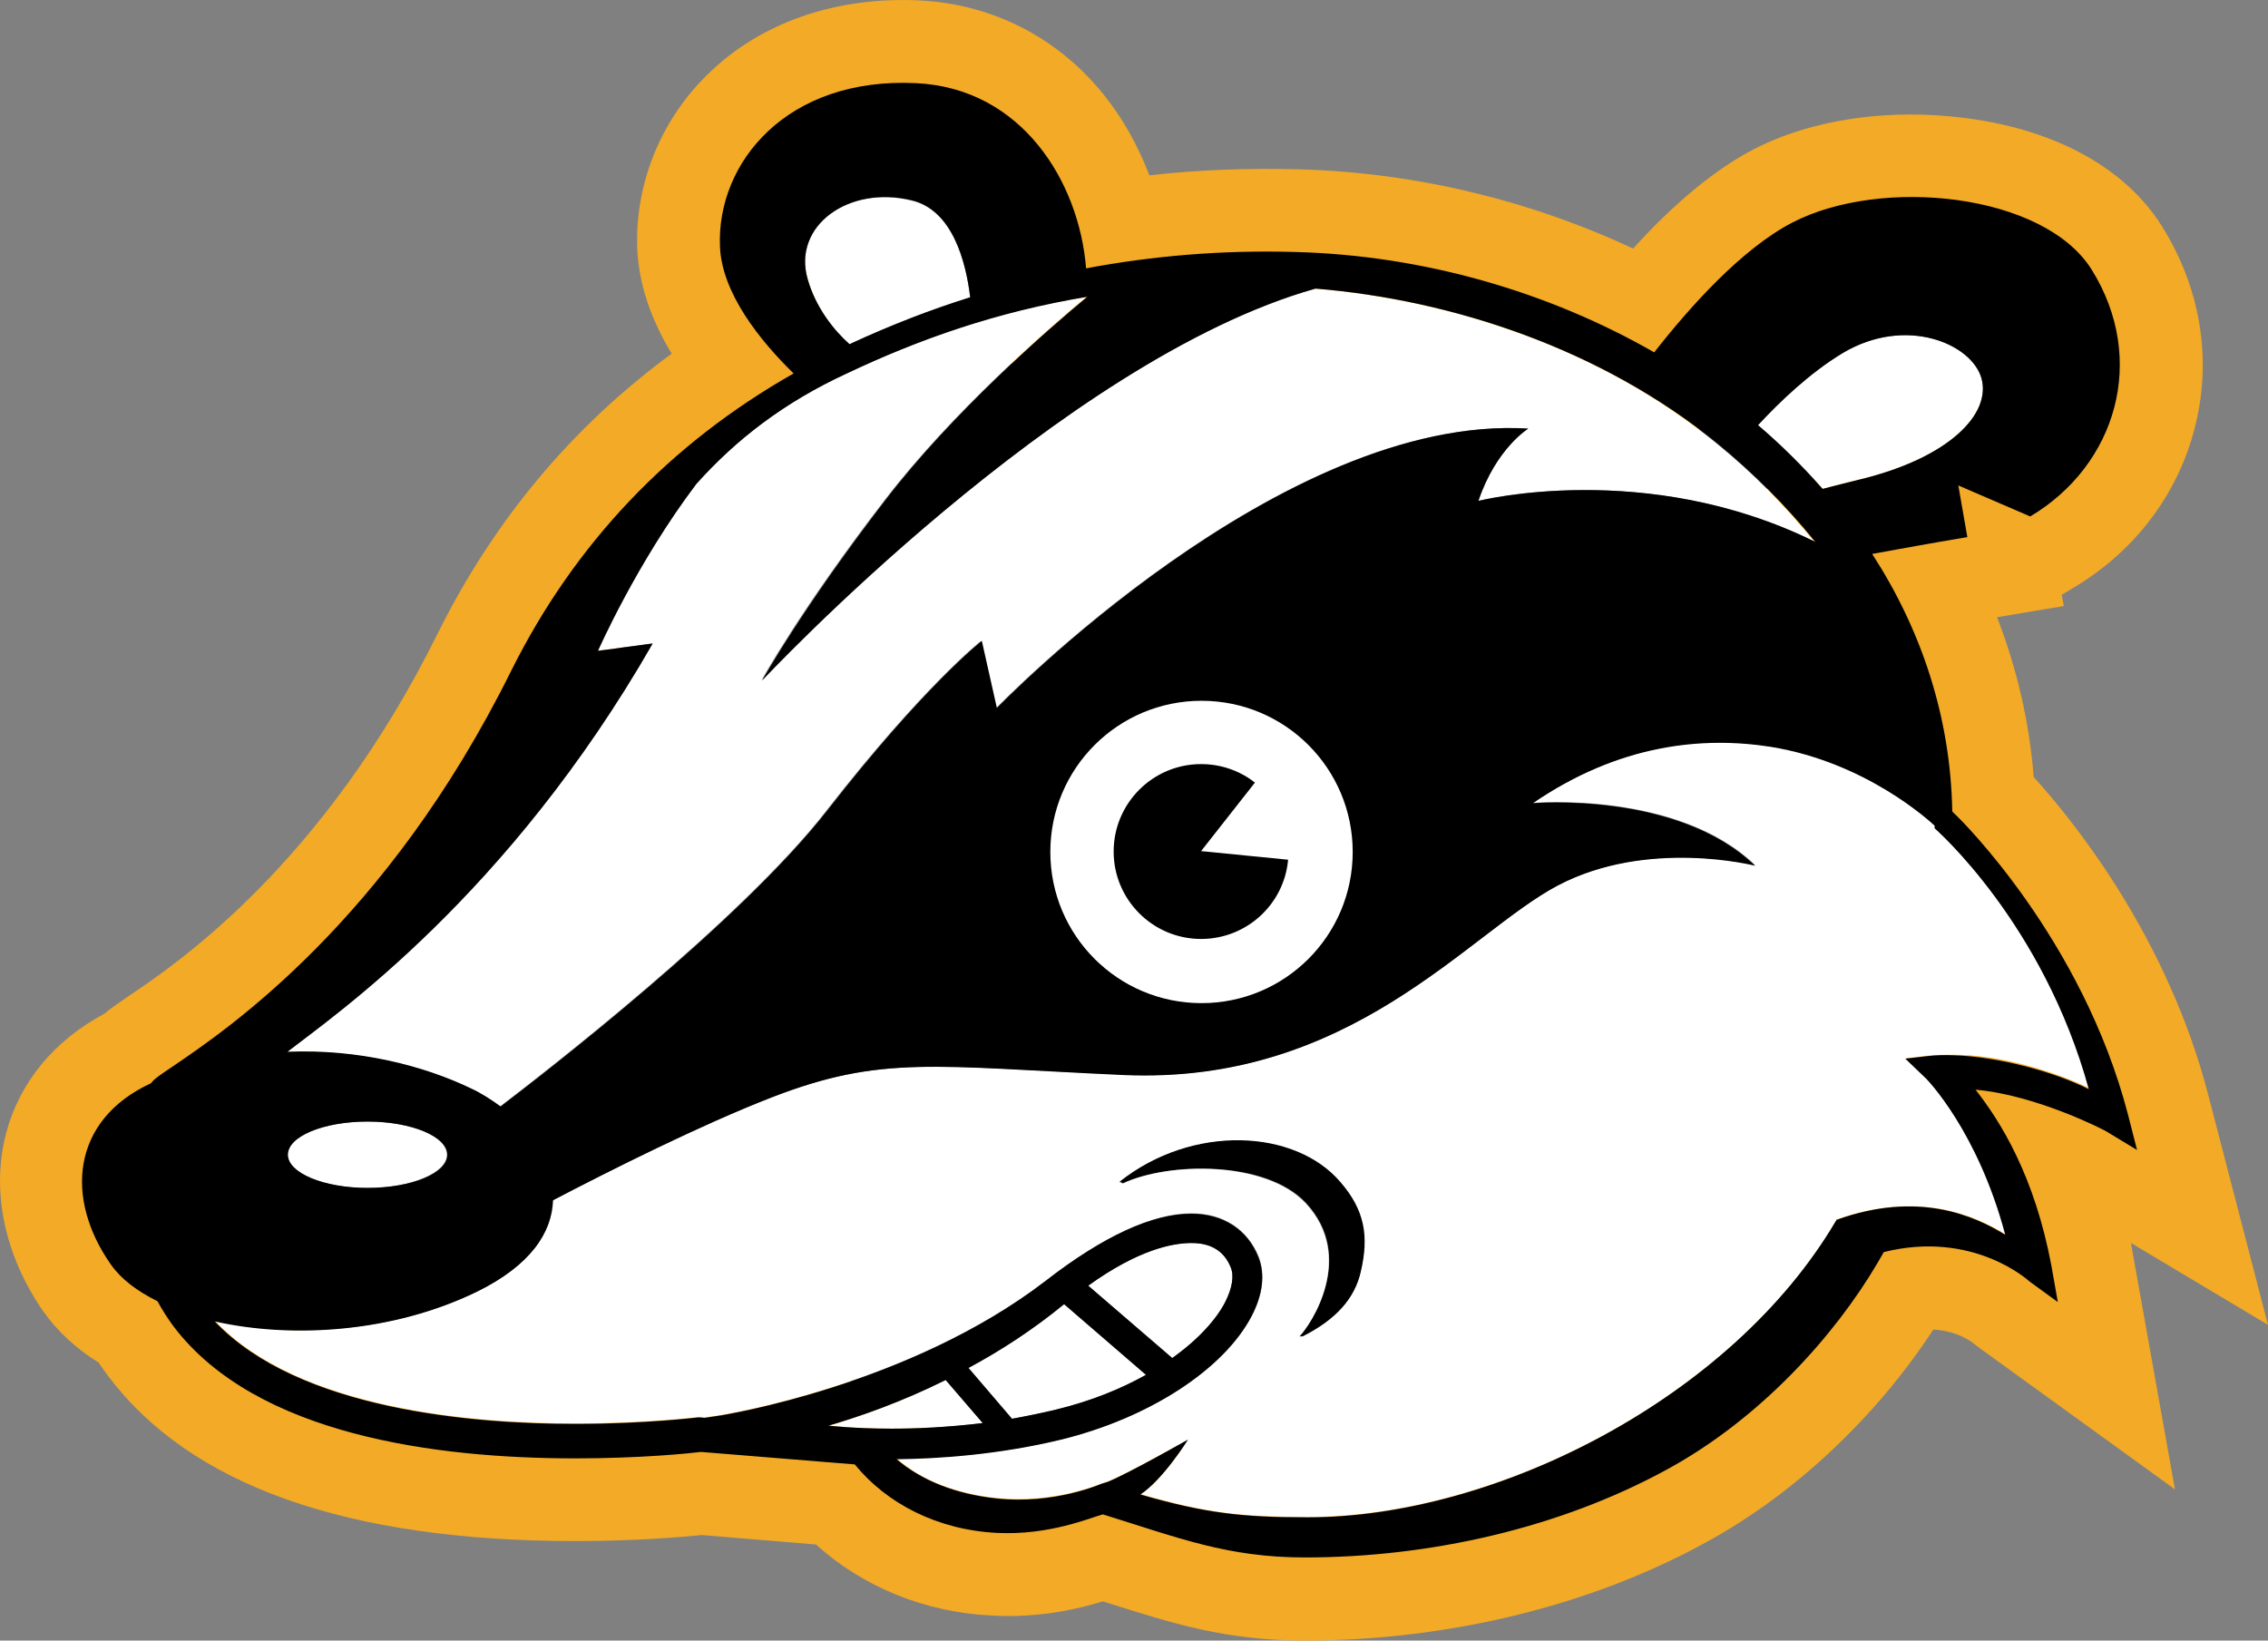 <?xml version="1.0" encoding="utf-8"?>
<!-- Generator: Adobe Illustrator 24.0.1, SVG Export Plug-In . SVG Version: 6.00 Build 0)  -->
<svg version="1.1" id="Layer_1" xmlns="http://www.w3.org/2000/svg" xmlns:xlink="http://www.w3.org/1999/xlink" x="0px" y="0px"
	 viewBox="0 0 526.55 380.91" style="enable-background:new 0 0 526.55 380.91;" xml:space="preserve">
<rect x="0" y="0" width="526.55" height="380.91" fill="#808080" stroke="none"/>
<style type="text/css">
	.st0{fill:#F2AA27;}
	.st1{fill:none;}
	.st2{fill:#FFFFFF;}
</style>
<path class="st0" d="M302.85,380.91c-18.2,0-30.7-4-45.2-8.6c-0.5-0.2-1.1-0.3-1.6-0.5c-5.8,1.8-14.9,3.9-25.6,3.3
	c-15.7-0.7-30.2-6.7-41-16.5l-26.5-2.2c-4.9,0.5-15.7,1.4-29.4,1.4c-52.9,0-89.4-12.9-108.5-38.4c-0.7-1-1.5-2-2.1-3
	c-5.3-3.3-9.6-7.3-12.8-11.8c-9.1-13-12.3-28.2-8.7-41.6c3.1-11.7,11.1-21.4,22.7-27.6c1.7-1.4,3.5-2.6,5.5-4
	c11.2-7.5,45.3-30.5,71.9-84.2c13-26.2,31.2-48.1,54.4-65.1c-5-8.2-7.6-16.3-8-24.2c-0.6-15,5.3-29.8,16.2-40.5
	c12.3-12.2,30-18.3,49.6-17.3c16.6,0.9,31.6,8.5,42.2,21.5c4.6,5.6,8.2,12.1,10.9,19.1c11.4-1.3,22.9-1.7,34.5-1.4
	c27,0.7,53.6,7.1,77.8,18.4c9.7-10.7,19.1-18.4,27.9-23c13.7-7.1,31.9-9.7,50-7.2c20.6,2.8,36.5,11.7,44.8,24.9
	c8.9,14.1,11.7,30.5,7.9,46.1c-3.8,15.9-14,29.5-28.6,38.1l-2.5,1.5l0.5,2.6l-15.5,2.6c4.6,11.9,7.5,24.3,8.5,37.1
	c9.8,10.8,31.1,37.5,40.5,73.7l13.9,53.5l-31.8-19c0.1,0.6,0.2,1.1,0.3,1.7v0.1l9.9,55.4l-45.2-32.7c-0.5-0.4-1-0.7-1.3-1
	c-0.5-0.4-3.8-3.1-9.6-3.4c-13.3,20.3-32.1,38.1-52.6,49.3C369.45,372.81,336.25,380.91,302.85,380.91z M256.05,331.41l5.6,1.7
	c2.7,0.8,5.3,1.6,7.7,2.4c12.8,4.1,21.2,6.8,33.5,6.8c27,0,53.7-6.4,74.9-18.1c16.1-8.8,31.6-24,41.3-40.6c0.4-0.7,0.8-1.4,1.2-2.1
	l4-7.4l8.2-2.1c5.1-1.3,10-1.9,14.5-1.9c-1.1-1.8-2.3-3.5-3.6-5.2l-27.3-34.8l44.1,3.6c1.1,0.1,2.2,0.2,3.3,0.4
	c-8.2-14.9-17.5-25.5-21.2-29.5l-2-2l-6.1-5.6l-0.2-8.3c-0.3-17.5-5.5-34.2-15.5-49.7l-15.6-24.2l28.3-5.3c1.1-0.2,2.2-0.4,3.3-0.6
	l-5-28.1l38.8,16.7c2-2.5,3.4-5.3,4.1-8.3c1.3-5.5,0.3-11.2-3.1-16.5c-1.3-2.1-7.1-5.8-17.4-7.2c-9.9-1.4-20.4-0.1-26.9,3.3
	c-6.7,3.5-16.1,12.5-25.6,24.8l-10.3,13.2l-14.5-8.3c-22.4-12.9-48.1-20.1-74.1-20.8c-15-0.4-30,0.8-44.6,3.5l-21,3.9l-1.7-21.3
	c-0.7-8.4-6-24.5-21.1-25.3c-8.9-0.5-16,1.7-20.5,6.2c-3.2,3.2-5,7.4-4.8,11.6c0.1,1.9,2.5,7.9,11.4,16.5l18.2,17.9l-22.2,12.6
	c-25.5,14.5-44.9,35-57.8,60.9c-31.1,62.9-71.7,90.2-85,99.1c-0.7,0.4-1.4,1-2,1.4l-1.8,2.2l-4,1.9c-1.9,0.9-4.2,2.3-4.7,4.1
	c-0.5,1.7,0.1,5.2,3.1,9.5l0,0c0,0,0.9,1,3.6,2.3l5.5,2.7l2.9,5.4c0.7,1.2,1.4,2.4,2.2,3.5c11.1,14.8,38.7,23,77.7,23
	c14.4,0,24.9-1.2,26.9-1.4l1.9-0.2l45.8,3.7l5.2,6.4c4.2,5.2,11.1,8.4,18.9,8.7c6.8,0.3,12.4-1.6,15.8-2.8c1-0.3,1.8-0.6,2.4-0.8
	L256.05,331.41z"/>
<g id="XMLID_67_">
	<path id="XMLID_90_" class="st1" d="M485.05,252.81c-8-3.9-21-7.9-31.7-7.8C464.15,245.31,477.35,249.01,485.05,252.81z"/>
	<path id="XMLID_89_" class="st2" d="M225.25,69.11c-1-8.3-4.1-20.2-13.5-22.5c-14.7-3.7-27.9,5.9-24.2,18.4
		c1.9,6.6,6.1,11.7,9.6,15.1c0.2-0.1,0.4-0.2,0.6-0.3C206.45,75.81,215.65,72.21,225.25,69.11z"/>
	<path id="XMLID_88_" class="st2" d="M423.15,113.51c2.4-0.7,5.1-1.4,8.3-2.1c21.3-5.1,30.8-15.4,28.6-23.5
		c-2.2-8.1-17.6-14.7-32.3-5.9c-7.6,4.6-14.6,11.3-19.6,16.7C413.55,103.31,418.55,108.31,423.15,113.51z"/>
	<path id="XMLID_87_" class="st2" d="M192.35,331.01c0.1,0,5.8,0.7,14.7,0.7c5.6,0,12.9-0.3,21.1-1.3l-8.6-10
		c-10.1,5-19.8,8.5-28.2,10.9L192.35,331.01z"/>
	<path id="XMLID_86_" class="st2" d="M234.95,329.41c3.3-0.6,6.7-1.2,10.1-2.1c8.3-2,15.3-4.9,21-8.1l-19-16.4
		c-7.2,5.9-14.7,10.7-22.2,14.8L234.95,329.41z"/>
	<path id="XMLID_85_" class="st2" d="M161.45,112.41c-13.9,18.4-22.8,38.7-22.8,38.7l12.7-1.7c-33.5,58.6-74,86.4-84.8,94.8
		c16.4-0.6,31.6,3.3,42.6,8.5c2.4,1.1,4.7,2.6,6.9,4.2c9.7-7.4,55.7-42.9,75.8-68.7c22.6-29,35.9-39.4,35.9-39.4l3.5,15.6
		c0,0,66.1-68.4,123.4-64.9c0,0-7.5,4.6-11.6,16.8c0,0,38.9-9.9,78.2,9.5c-6.7-8.3-14.4-16.1-22.8-22.9
		c-26.9-22-61.5-33.3-93.2-35.9c-59,16.6-128.5,91-128.5,91s9.3-16.9,28.7-42c15.6-20.3,37.5-39.3,46.8-47.1
		c-21,3.4-39,9.8-55.8,17.6C181.85,93.41,170.65,102.11,161.45,112.41z"/>
	<path id="XMLID_84_" class="st2" d="M284.45,302.31c1.6-3.1,2.1-6,1.3-8c-1.5-3.8-4.5-5.7-9.1-5.7c-4.5,0-12.3,1.5-24,9.9
		l19.5,16.8C278.35,310.91,282.45,306.21,284.45,302.31z"/>
	<path id="XMLID_83_" class="st2" d="M66.75,268.11c0,4.3,8.3,7.7,18.5,7.7s18.5-3.5,18.5-7.7c0-4.3-8.3-7.7-18.5-7.7
		S66.75,263.91,66.75,268.11z"/>
	<path id="XMLID_82_" d="M259.95,274.31l0.8,0.4c10.5-4.9,33.2-5.4,42.5,4.6c11.6,12.5,1.1,28.2-1.5,30.9h0.8
		c7.7-3.9,12.1-8.7,13.5-15.1c1.9-8.2,0.9-14.2-4.6-20.8C300.85,262.01,276.95,260.81,259.95,274.31z"/>
	<path id="XMLID_79_" class="st2" d="M449.25,192.21v-0.6c-1.2-1.1-15.8-14.6-38-18.3l0,0c-16-2.6-35.3-0.6-55.3,13.1
		c0,0,33.6-2.9,51.6,14.5c0,0-24.9-6.4-45.8,4.6s-48.1,46.4-100.8,44c-44.1-1.9-56.2-4.6-81.7,5.2c-16.5,6.4-37.7,17.1-50.8,23.9
		c-0.3,7.5-5.2,15.1-17.6,21.2c-19.7,9.6-43.2,10.9-60.9,6.9c19.4,20.6,60.2,23.8,83.6,23.8c16.4,0,28.5-1.5,28.6-1.5h0.4l1.1,0.1
		l4-0.6c0.4-0.1,43.6-6.9,75.2-31.2c13.4-10.4,24.8-15.6,33.8-15.6c7.4,0,13,3.7,15.6,10.1c1.5,4,1,8.7-1.6,13.7
		c-6.5,12.4-23.7,23.6-44,28.6c-14.8,3.6-28.8,4.5-38.4,4.6c5.8,5.1,13.8,8.1,23.1,9.1c13.6,1.4,24.4-3.4,24.5-3.4l1.3-0.4l0,0
		c4.4-1.7,18.7-9.8,18.7-9.8s-5.7,9.2-11,12.7c15,4.4,23.5,5.3,38.8,5.3c44,0,98.6-27.9,122.6-68.7c0.1-0.2,0.2-0.4,0.3-0.5v0.1
		c18.9-6.7,31.9-0.9,39.1,3.5c-6.3-24.2-18.2-36.2-18.4-36.3l-4.8-4.6l5.2-0.6c1.8-0.2,3.8-0.2,5.8-0.2c10.7-0.1,23.7,3.9,31.7,7.8
		C474.45,214.21,449.55,192.51,449.25,192.21z M315.95,295.21c-1.4,6.3-5.8,11.2-13.5,15.1h-0.8c2.7-2.7,13.1-18.4,1.5-30.9
		c-9.3-10-32-9.6-42.5-4.6l-0.8-0.4c17-13.5,40.9-12.3,51.4,0.1C316.85,281.01,317.85,287.01,315.95,295.21z"/>
	<path id="XMLID_68_" d="M496.15,267.01l-2.1-8.2c-10.6-40.8-38.9-68.6-40.1-69.7l0,0c-0.2-0.2-0.4-0.4-0.7-0.7
		c-0.4-22-7.2-42.2-18.6-59.8c6.2-1.1,13.6-2.5,22.1-3.9l-2.1-12l16.7,7.2c20-11.9,27.3-36.5,14.2-57.4
		c-11.1-17.6-48.7-21.6-69.5-10.8c-11.7,6.1-23.7,19.5-32,30.1c-24.6-14.1-53.6-22.5-83.2-23.3c-17.1-0.5-33.3,0.9-48.7,3.8
		c-1.6-20.1-14.9-41.8-39.4-43c-30.1-1.5-46.4,18.5-45.6,37.9c0.4,10.8,9.3,21.9,17.1,29.5c-28.9,16.4-50.9,39.6-65.6,69.1
		c-28.9,58.3-66.2,83.4-78.4,91.7c-2.8,1.9-4.4,2.9-5.2,4c-18.6,8.6-20,26.9-9.3,42.1c2.3,3.3,6.1,6.2,10.8,8.5
		c1.1,2,2.3,3.9,3.7,5.8c19.2,25.4,61.3,30.7,93.3,30.7c15.4,0,26.8-1.2,29.2-1.5l35.7,2.9c7.4,9.1,19.2,15.2,33,15.9
		c12.2,0.6,21.6-3.5,24.6-4.3c17.7,5.5,29,10,46.9,10c29,0,59.2-6.8,84.2-20.5c21.6-11.8,38.8-31,48.7-47.8c0.5-0.9,1-1.7,1.5-2.6
		c20.8-5.2,33.7,6.7,33.8,6.8l6.6,4.8l-1.5-8.5c-3.9-20.7-11.7-33.3-17.6-40.8c14.1,1.2,30.2,9.5,30.4,9.7L496.15,267.01z
		 M427.75,82.01c14.7-8.8,30.1-2.2,32.3,5.9c2.2,8.1-7.3,18.4-28.6,23.5c-3.1,0.8-5.9,1.5-8.3,2.1c-4.6-5.2-9.6-10.2-15-14.8
		C413.15,93.31,420.15,86.61,427.75,82.01z M252.45,68.91c-9.3,7.7-31.2,26.8-46.8,47.1c-19.4,25.2-28.7,42-28.7,42
		s69.5-74.4,128.5-91c31.7,2.6,66.3,14,93.2,35.9c8.4,6.9,16.1,14.6,22.8,22.9c-39.2-19.4-78.2-9.5-78.2-9.5
		c4.1-12.2,11.6-16.8,11.6-16.8c-57.4-3.5-123.4,64.9-123.4,64.9l-3.5-15.6c0,0-13.3,10.4-35.9,39.4c-20.1,25.8-66.1,61.3-75.8,68.7
		c-2.2-1.6-4.5-3.1-6.9-4.2c-11-5.3-26.2-9.2-42.6-8.5c10.8-8.4,51.2-36.2,84.8-94.8l-12.7,1.7c0,0,8.9-20.3,22.8-38.7
		c9.2-10.3,20.4-19,35.2-25.8C213.35,78.81,231.35,72.41,252.45,68.91z M103.85,268.11c0,4.3-8.3,7.7-18.5,7.7s-18.5-3.5-18.5-7.7
		c0-4.3,8.3-7.7,18.5-7.7S103.85,263.91,103.85,268.11z M187.55,64.91c-3.7-12.5,9.5-22,24.2-18.4c9.4,2.3,12.5,14.2,13.5,22.5
		c-9.6,3-18.7,6.6-27.4,10.6c-0.2,0.1-0.4,0.2-0.6,0.3C193.65,76.71,189.45,71.51,187.55,64.91z M272.15,315.31l-19.5-16.8
		c11.7-8.4,19.6-9.9,24-9.9c4.5,0,7.6,1.9,9.1,5.7c0.8,2,0.3,4.8-1.3,8C282.45,306.21,278.35,310.91,272.15,315.31z M247.05,302.81
		l19,16.4c-5.7,3.2-12.7,6.1-21,8.1c-3.4,0.8-6.8,1.5-10.1,2.1l-10.1-11.8C232.35,313.61,239.85,308.71,247.05,302.81z
		 M219.55,320.41l8.6,10c-8.2,1-15.6,1.3-21.1,1.3c-8.8,0-14.6-0.7-14.7-0.7l-1,0.3C199.75,328.91,209.55,325.41,219.55,320.41z
		 M453.35,245.01c-2-0.1-4,0-5.8,0.2l-5.2,0.6l4.8,4.6c0.2,0.2,12,12.2,18.4,36.3c-7.1-4.4-20.2-10.3-39.1-3.5v-0.1
		c-0.1,0.2-0.2,0.4-0.3,0.5c-24,40.7-78.5,68.7-122.6,68.7c-15.3,0-23.8-1-38.8-5.3c5.4-3.6,11-12.7,11-12.7s-14.3,8.1-18.7,9.8l0,0
		l-1.3,0.4c-0.1,0-10.9,4.9-24.5,3.4c-9.3-1-17.2-4.1-23.1-9.1c9.5-0.1,23.6-1,38.4-4.6c20.2-5,37.5-16.2,44-28.6
		c2.6-5,3.2-9.7,1.6-13.7c-2.5-6.4-8.2-10.1-15.6-10.1c-9,0-20.4,5.2-33.8,15.6c-31.6,24.3-74.8,31.1-75.2,31.2l-4,0.6l-1.1-0.1
		h-0.4c-0.1,0-12.2,1.5-28.6,1.5c-23.4,0-64.1-3.2-83.6-23.8c17.7,4,41.2,2.7,60.9-6.9c12.4-6.1,17.4-13.7,17.6-21.2
		c13-6.8,34.3-17.5,50.8-23.9c25.5-9.9,37.6-7.2,81.7-5.2c52.7,2.3,80-33,100.8-44c20.9-11,45.8-4.6,45.8-4.6
		c-18-17.4-51.6-14.5-51.6-14.5c20-13.7,39.4-15.6,55.3-13.1l0,0c22.1,3.6,36.8,17.2,38,18.3v0.6c0.3,0.3,25.2,22,35.8,60.6
		C477.35,249.01,464.15,245.31,453.35,245.01z"/>
</g>
<path id="XMLID_59_" d="M278.85,177.61c-11.2,0-20.3,9.1-20.3,20.3s9.1,20.3,20.3,20.3c10.6,0,19.2-8.1,20.2-18.4l-20.2-1.8
	l12.5-15.9C287.95,179.21,283.65,177.61,278.85,177.61z"/>
<path id="XMLID_60_" class="st2" d="M243.85,197.81c0,19.4,15.7,35.1,35.1,35.1s35.1-15.7,35.1-35.1s-15.7-35.1-35.1-35.1
	S243.85,178.41,243.85,197.81z M299.05,199.61c-0.9,10.3-9.6,18.4-20.2,18.4c-11.2,0-20.3-9.1-20.3-20.3s9.1-20.3,20.3-20.3
	c4.7,0,9.1,1.6,12.5,4.3l-12.5,15.9L299.05,199.61z"/>
</svg>
